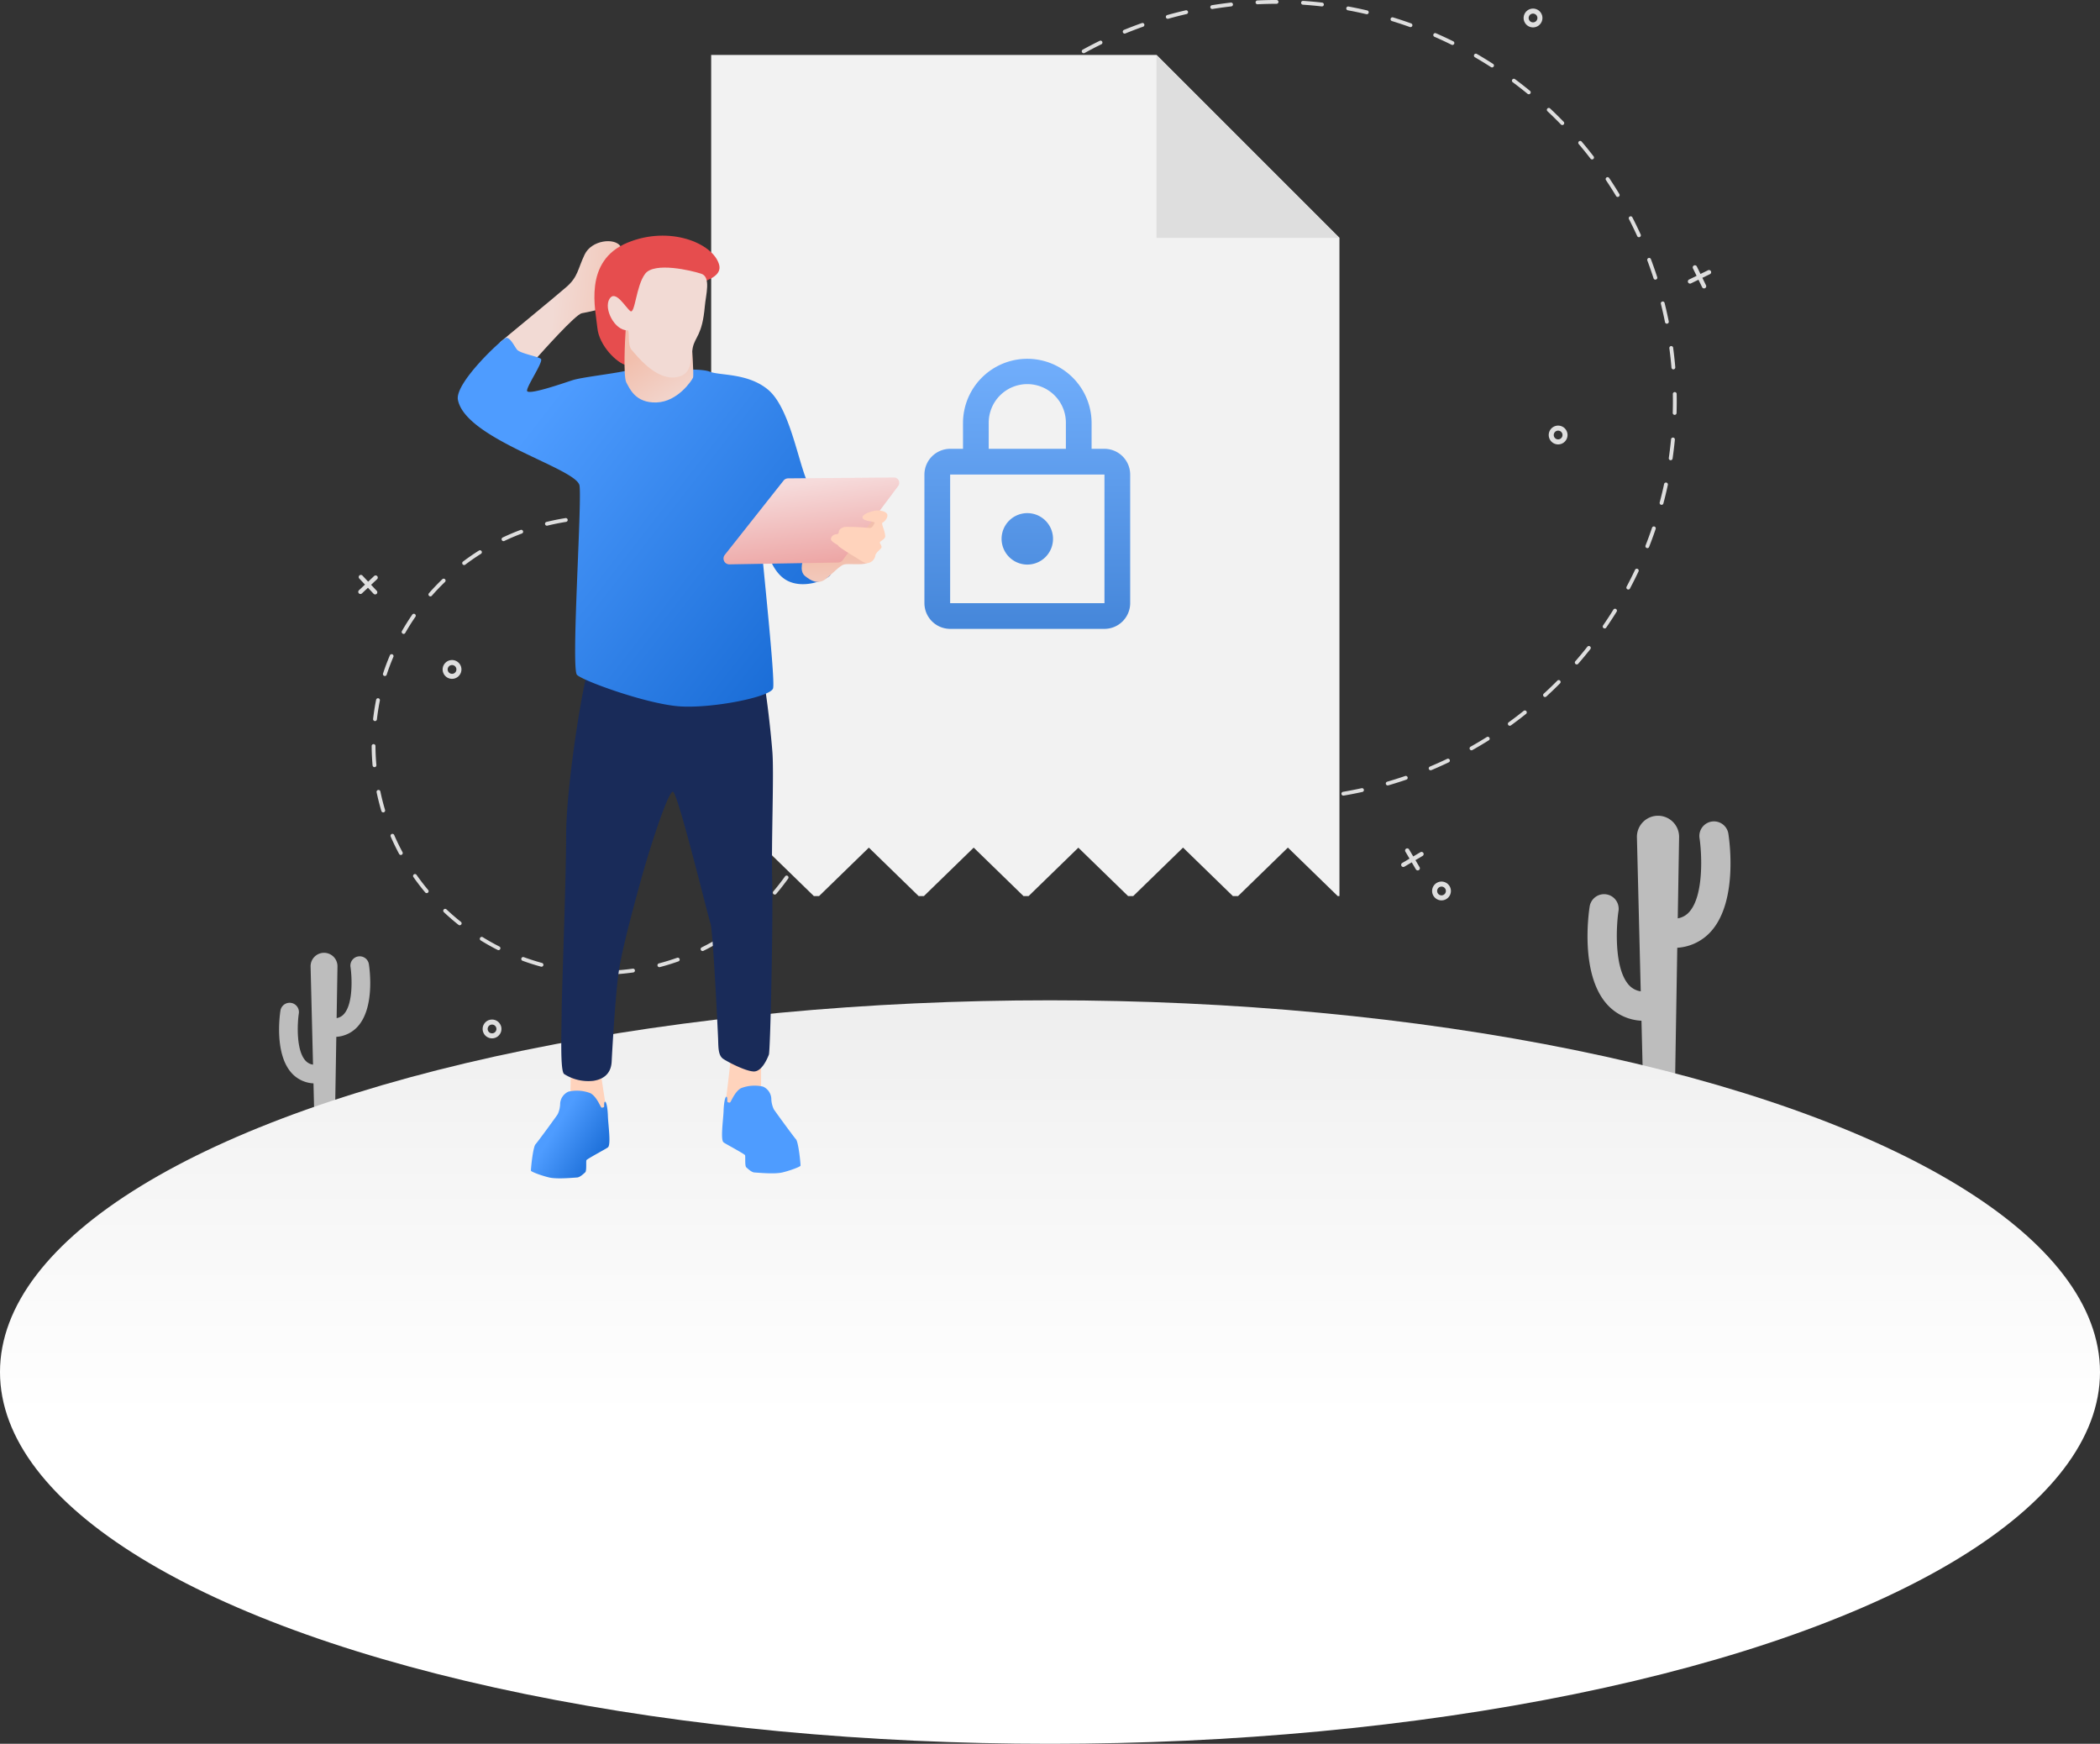 <svg xmlns="http://www.w3.org/2000/svg" xmlns:xlink="http://www.w3.org/1999/xlink" width="510.779" height="424.103" viewBox="0 0 510.779 424.103">
  <rect x="0" y="0" width="510.779" height="424.103" fill="#333333" stroke="none"/>
  <defs>
    <linearGradient id="linear-gradient" x1="0.5" y1="-0.227" x2="0.5" y2="0.559" gradientUnits="objectBoundingBox">
      <stop offset="0" stop-color="#e5e5e5"/>
      <stop offset="0.476" stop-color="#f3f3f3"/>
      <stop offset="1" stop-color="#fff"/>
    </linearGradient>
    <linearGradient id="linear-gradient-2" x1="0.5" x2="0.5" y2="1" gradientUnits="objectBoundingBox">
      <stop offset="0" stop-color="#4e9cff"/>
      <stop offset="0.984" stop-color="#176ad4"/>
    </linearGradient>
    <linearGradient id="linear-gradient-3" x1="86.402" y1="0.412" x2="87.007" y2="0.823" xlink:href="#linear-gradient-2"/>
    <linearGradient id="linear-gradient-4" x1="1.154" y1="0.568" x2="0.42" y2="0.49" gradientUnits="objectBoundingBox">
      <stop offset="0" stop-color="#f2bfad"/>
      <stop offset="1" stop-color="#f2dad4"/>
    </linearGradient>
    <linearGradient id="linear-gradient-5" x1="0.202" y1="0.241" x2="1.023" y2="0.87" xlink:href="#linear-gradient-2"/>
    <linearGradient id="linear-gradient-6" x1="0.51" y1="0.622" x2="0.569" y2="1.822" gradientUnits="objectBoundingBox">
      <stop offset="0" stop-color="#f2bfad"/>
      <stop offset="0.704" stop-color="#f2dad4"/>
    </linearGradient>
    <linearGradient id="linear-gradient-7" x1="0.404" y1="0.306" x2="0.835" y2="1.076" xlink:href="#linear-gradient-4"/>
    <linearGradient id="linear-gradient-8" x1="0.386" y1="0.075" x2="0.681" y2="1.17" gradientUnits="objectBoundingBox">
      <stop offset="0" stop-color="#f6dbdb"/>
      <stop offset="1" stop-color="#eb9a99"/>
    </linearGradient>
    <linearGradient id="linear-gradient-9" x1="0.314" y1="0.412" x2="0.919" y2="0.823" xlink:href="#linear-gradient-2"/>
  </defs>
  <g id="Group_38572" data-name="Group 38572" transform="translate(0 0)">
    <g id="Group_35112" data-name="Group 35112" transform="translate(-0.001 198.408)">
      <path id="Path_81690" data-name="Path 81690" d="M1769.243,909.625a3.549,3.549,0,0,0-7.013,1.1c.51,3.305,1.157,13.661-2.416,17.828a4.769,4.769,0,0,1-2.881,1.656l.325-19.723a5.13,5.13,0,1,0-10.257.042l.927,37.429a4.788,4.788,0,0,1-3-1.672c-3.574-4.167-2.925-14.522-2.416-17.828a3.549,3.549,0,1,0-7.012-1.1c-.255,1.629-2.306,16.129,4.031,23.535a12.015,12.015,0,0,0,8.576,4.216l.4,16.291h7.745l.562-34.038a11.992,11.992,0,0,0,8.4-4.2C1771.549,925.753,1769.5,911.253,1769.243,909.625Z" transform="translate(-1348.853 -905.268)" fill="#bdbdbd"/>
      <path id="Path_81691" data-name="Path 81691" d="M1209.149,965.366a2.262,2.262,0,1,0-4.47.7c.324,2.107.738,8.708-1.541,11.364a3.041,3.041,0,0,1-1.836,1.056l.207-12.573a3.27,3.27,0,1,0-6.539.027l.591,23.859a3.048,3.048,0,0,1-1.913-1.066c-2.278-2.656-1.865-9.258-1.541-11.365a2.262,2.262,0,1,0-4.47-.7c-.163,1.039-1.471,10.282,2.57,15a7.658,7.658,0,0,0,5.467,2.687l.257,10.386h4.937l.358-21.7a7.649,7.649,0,0,0,5.353-2.679C1210.619,975.647,1209.311,966.4,1209.149,965.366Z" transform="translate(-1119.425 -929.281)" fill="#bdbdbd"/>
      <ellipse id="Ellipse_4177" data-name="Ellipse 4177" cx="255.39" cy="90.413" rx="255.39" ry="90.413" transform="translate(0 44.87)" fill="url(#linear-gradient)"/>
    </g>
    <g id="Group_35147" data-name="Group 35147" transform="translate(87.136 0)">
      <g id="Group_35139" data-name="Group 35139">
        <path id="Path_81726" data-name="Path 81726" d="M2913.252,1605.229a.524.524,0,0,0-.719-.185l-1.742,1.029-1.029-1.741a.525.525,0,0,0-.9.534l1.029,1.742-1.741,1.029a.525.525,0,1,0,.533.9l1.742-1.029,1.029,1.742a.525.525,0,0,0,.9-.534l-1.029-1.742,1.741-1.029A.525.525,0,0,0,2913.252,1605.229Z" transform="translate(-2654.187 -1397.781)" fill="#dedede"/>
        <path id="Path_81727" data-name="Path 81727" d="M2944.443,1645.75a2.286,2.286,0,1,1,2.286-2.286A2.288,2.288,0,0,1,2944.443,1645.75Zm0-3.35a1.064,1.064,0,1,0,1.064,1.065A1.066,1.066,0,0,0,2944.443,1642.4Z" transform="translate(-2680.963 -1426.773)" fill="#dedede"/>
        <path id="Path_81728" data-name="Path 81728" d="M1888.209,1799.229a2.286,2.286,0,1,1,2.286-2.286A2.288,2.288,0,0,1,1888.209,1799.229Zm0-3.35a1.064,1.064,0,1,0,1.064,1.064A1.066,1.066,0,0,0,1888.209,1795.879Z" transform="translate(-1855.666 -1546.695)" fill="#dedede"/>
        <path id="Path_81729" data-name="Path 81729" d="M3046.251,674.693a2.286,2.286,0,1,1,2.286-2.286A2.288,2.288,0,0,1,3046.251,674.693Zm0-3.35a1.064,1.064,0,1,0,1.065,1.064A1.065,1.065,0,0,0,3046.251,671.343Z" transform="translate(-2760.511 -668.031)" fill="#dedede"/>
        <path id="Path_81730" data-name="Path 81730" d="M3228.18,955.69a.524.524,0,0,0-.242.7l.886,1.818-1.818.886a.525.525,0,1,0,.459.944l1.819-.886.886,1.819a.525.525,0,1,0,.944-.46l-.886-1.819,1.818-.886a.525.525,0,1,0-.459-.943l-1.819.886-.885-1.818A.526.526,0,0,0,3228.18,955.69Z" transform="translate(-2903.301 -891.121)" fill="#dedede"/>
        <path id="Path_81731" data-name="Path 81731" d="M3074.173,1138.558a2.286,2.286,0,1,1,2.286-2.286A2.289,2.289,0,0,1,3074.173,1138.558Zm0-3.35a1.064,1.064,0,1,0,1.064,1.065A1.066,1.066,0,0,0,3074.173,1135.208Z" transform="translate(-2782.328 -1030.475)" fill="#dedede"/>
        <path id="Path_81732" data-name="Path 81732" d="M1747.819,1300.182a.524.524,0,0,0-.023.742l1.384,1.476-1.475,1.384a.525.525,0,0,0,.718.766l1.475-1.384,1.384,1.475a.525.525,0,0,0,.765-.718l-1.384-1.475,1.476-1.384a.525.525,0,0,0-.718-.765l-1.476,1.384-1.384-1.475A.525.525,0,0,0,1747.819,1300.182Z" transform="translate(-1747.539 -1160.223)" fill="#dedede"/>
        <path id="Path_81733" data-name="Path 81733" d="M1843.7,1399.328a2.286,2.286,0,1,1,2.286-2.286A2.288,2.288,0,0,1,1843.7,1399.328Zm0-3.35a1.064,1.064,0,1,0,1.064,1.064A1.066,1.066,0,0,0,1843.7,1395.978Z" transform="translate(-1820.887 -1234.23)" fill="#dedede"/>
        <g id="Group_35138" data-name="Group 35138" transform="translate(3.261)">
          <g id="Group_35136" data-name="Group 35136" transform="translate(0 125.314)">
            <path id="Path_81734" data-name="Path 81734" d="M1821.369,1345.359a.465.465,0,0,1-.026-.93c1.534-.086,3.088-.24,4.616-.455a.465.465,0,1,1,.13.922c-1.554.219-3.133.375-4.693.463Zm-6.544-.02h-.03c-1.563-.1-3.141-.264-4.69-.495a.465.465,0,0,1,.137-.92c1.522.226,3.074.39,4.611.486a.465.465,0,0,1-.028.93Zm17.616-1.73a.465.465,0,0,1-.117-.915c1.491-.392,2.982-.851,4.432-1.365a.465.465,0,1,1,.311.877c-1.474.522-2.989.989-4.506,1.387A.462.462,0,0,1,1832.441,1343.609Zm-28.676-.107a.467.467,0,0,1-.123-.017c-1.51-.412-3.021-.895-4.493-1.434a.465.465,0,0,1,.321-.874c1.446.53,2.933,1,4.418,1.41a.465.465,0,0,1-.123.914Zm39.173-3.818a.465.465,0,0,1-.207-.882c1.38-.684,2.747-1.434,4.064-2.232a.465.465,0,1,1,.482.8c-1.339.811-2.729,1.575-4.133,2.27A.462.462,0,0,1,1842.938,1339.683Zm-49.632-.215a.464.464,0,0,1-.21-.05c-1.4-.708-2.779-1.484-4.113-2.308a.465.465,0,0,1,.489-.792c1.311.81,2.672,1.573,4.045,2.269a.465.465,0,0,1-.211.88Zm59.112-5.752a.465.465,0,0,1-.287-.832c1.213-.948,2.4-1.96,3.529-3.009a.466.466,0,0,1,.634.682c-1.148,1.066-2.356,2.1-3.589,3.059A.463.463,0,0,1,1852.418,1333.716Zm-68.548-.3a.463.463,0,0,1-.289-.1c-1.227-.974-2.428-2.012-3.568-3.084a.465.465,0,0,1,.638-.678c1.122,1.055,2.3,2.075,3.509,3.033a.465.465,0,0,1-.289.83Zm76.632-7.464a.465.465,0,0,1-.354-.767c1-1.173,1.958-2.4,2.854-3.656a.465.465,0,1,1,.757.541c-.911,1.274-1.887,2.525-2.9,3.718A.464.464,0,0,1,1860.5,1325.956Zm-84.662-.351a.465.465,0,0,1-.357-.166c-1.007-1.2-1.974-2.459-2.874-3.739a.465.465,0,1,1,.761-.535c.885,1.258,1.836,2.495,2.827,3.676a.465.465,0,0,1-.357.764Zm91.028-8.875a.465.465,0,0,1-.407-.689c.742-1.35,1.437-2.747,2.064-4.153a.465.465,0,1,1,.85.379c-.637,1.43-1.343,2.851-2.1,4.223A.465.465,0,0,1,1866.867,1316.73Zm-97.319-.4a.466.466,0,0,1-.41-.245c-.742-1.379-1.435-2.806-2.057-4.243a.465.465,0,1,1,.854-.37c.612,1.413,1.293,2.817,2.023,4.172a.466.466,0,0,1-.409.686Zm101.708-9.916a.466.466,0,0,1-.445-.6c.457-1.472.855-2.98,1.185-4.484a.465.465,0,0,1,.909.2c-.336,1.529-.741,3.063-1.206,4.559A.465.465,0,0,1,1871.256,1306.415Zm-105.991-.44a.466.466,0,0,1-.446-.332c-.448-1.5-.838-3.034-1.16-4.57a.465.465,0,0,1,.911-.191c.317,1.511.7,3.023,1.141,4.494a.466.466,0,0,1-.446.6Zm108.207-10.55-.046,0a.466.466,0,0,1-.418-.508c.149-1.532.234-3.089.252-4.63a.465.465,0,1,1,.93.011c-.019,1.567-.1,3.151-.256,4.709A.465.465,0,0,1,1873.472,1295.424Zm-110.329-.456a.465.465,0,0,1-.463-.424c-.141-1.562-.217-3.147-.227-4.711a.466.466,0,0,1,.463-.468h0a.465.465,0,0,1,.465.463c.009,1.538.084,3.1.223,4.633a.465.465,0,0,1-.422.505Zm110.271-10.752a.465.465,0,0,1-.462-.416c-.163-1.527-.394-3.071-.685-4.588l-.011-.059a.465.465,0,0,1,.914-.177l.011.06c.3,1.543.531,3.112.7,4.665a.465.465,0,0,1-.413.512A.384.384,0,0,1,1873.415,1284.216Zm-110.143-.46a.438.438,0,0,1-.053,0,.465.465,0,0,1-.41-.515c.177-1.556.423-3.124.732-4.659a.465.465,0,1,1,.912.183c-.3,1.51-.546,3.051-.72,4.581A.465.465,0,0,1,1763.272,1283.756Zm107.827-10.568a.466.466,0,0,1-.443-.324c-.467-1.469-1-2.934-1.59-4.355a.465.465,0,0,1,.86-.356c.6,1.445,1.142,2.935,1.617,4.429a.466.466,0,0,1-.443.606Zm-105.431-.383a.459.459,0,0,1-.145-.024.465.465,0,0,1-.3-.587c.489-1.487,1.047-2.972,1.659-4.415a.465.465,0,0,1,.856.364c-.6,1.418-1.151,2.879-1.631,4.341A.466.466,0,0,1,1765.668,1272.8Zm100.969-9.9a.464.464,0,0,1-.406-.238c-.754-1.342-1.574-2.669-2.44-3.943a.465.465,0,1,1,.77-.523c.88,1.3,1.715,2.645,2.481,4.01a.465.465,0,0,1-.405.693Zm-96.414-.345a.466.466,0,0,1-.4-.7c.777-1.359,1.622-2.7,2.511-3.992a.465.465,0,1,1,.766.528c-.874,1.268-1.705,2.589-2.469,3.926A.465.465,0,0,1,1770.223,1262.563Zm89.964-8.815a.466.466,0,0,1-.352-.16c-1.009-1.162-2.081-2.3-3.186-3.37a.465.465,0,1,1,.649-.667c1.123,1.092,2.213,2.245,3.24,3.427a.465.465,0,0,1-.351.77Zm-83.45-.305a.465.465,0,0,1-.35-.772c1.034-1.177,2.13-2.323,3.259-3.408a.465.465,0,1,1,.645.671c-1.11,1.067-2.188,2.194-3.205,3.352A.463.463,0,0,1,1776.737,1253.442Zm75.283-7.37a.463.463,0,0,1-.282-.1c-1.223-.937-2.5-1.832-3.8-2.663a.465.465,0,1,1,.5-.784c1.318.844,2.618,1.755,3.861,2.708a.465.465,0,0,1-.283.834Zm-67.074-.257a.465.465,0,0,1-.281-.836c1.25-.945,2.555-1.847,3.879-2.682a.465.465,0,0,1,.5.787c-1.3.821-2.586,1.708-3.814,2.637A.465.465,0,0,1,1784.946,1245.816Zm57.535-5.628a.466.466,0,0,1-.2-.047c-1.386-.673-2.817-1.295-4.254-1.848a.465.465,0,0,1,.335-.868c1.461.563,2.916,1.2,4.325,1.88a.465.465,0,0,1-.2.884Zm-47.954-.185a.465.465,0,0,1-.2-.886c1.414-.671,2.875-1.29,4.342-1.839a.465.465,0,1,1,.326.871c-1.443.54-2.879,1.149-4.269,1.809A.463.463,0,0,1,1794.527,1240Zm37.427-3.667a.478.478,0,0,1-.115-.014c-1.493-.38-3.02-.7-4.539-.952a.465.465,0,0,1,.152-.918c1.545.256,3.1.582,4.616.968a.465.465,0,0,1-.114.916Zm-26.868-.086a.465.465,0,0,1-.11-.917c.925-.226,1.87-.433,2.81-.614.6-.115,1.21-.222,1.813-.318a.465.465,0,1,1,.146.919c-.593.094-1.193.2-1.783.313-.925.178-1.854.381-2.763.6A.475.475,0,0,1,1805.086,1236.249Zm15.777-1.558h-.021c-.815-.036-1.642-.055-2.457-.055-.723,0-1.457.015-2.181.043a.465.465,0,0,1-.037-.93c.736-.029,1.482-.044,2.218-.044.829,0,1.669.019,2.5.056a.465.465,0,0,1-.021.93Z" transform="translate(-1762.454 -1233.705)" fill="#dedede"/>
          </g>
          <g id="Group_35137" data-name="Group 35137" transform="translate(122.564)">
            <path id="Path_81735" data-name="Path 81735" d="M2426.629,855.258q-.4.026-.8.049a.465.465,0,0,1-.056-.929h0c1.521-.086,3.061-.209,4.58-.367a.465.465,0,0,1,.1.926C2429.183,855.068,2427.9,855.176,2426.629,855.258Zm-7.257.2h-.035c-1.54-.015-3.1-.068-4.634-.157a.465.465,0,1,1,.053-.929c1.521.088,3.065.14,4.59.155a.465.465,0,0,1,.025.93Zm17.46-1.4a.465.465,0,0,1-.108-.923c1.505-.257,3.023-.553,4.508-.879a.465.465,0,1,1,.2.909c-1.5.329-3.031.628-4.551.887Zm-28.5.652a.469.469,0,0,1-.089,0c-1.528-.192-3.071-.423-4.586-.687a.465.465,0,1,1,.16-.917c1.5.262,3.028.491,4.542.68a.465.465,0,0,1-.027.926Zm39.294-3.128a.465.465,0,0,1-.16-.911c1.464-.425,2.937-.891,4.379-1.385a.465.465,0,0,1,.3.88c-1.455.5-2.942.97-4.42,1.4A.472.472,0,0,1,2447.622,851.584Zm-50.191,1.119a.46.46,0,0,1-.14-.013c-1.5-.366-3.005-.774-4.485-1.212a.465.465,0,0,1,.265-.892c1.465.434,2.959.838,4.441,1.2a.465.465,0,0,1-.081.916Zm60.627-4.81a.465.465,0,0,1-.21-.893c1.406-.59,2.816-1.222,4.191-1.879a.465.465,0,1,1,.4.84c-1.388.662-2.811,1.3-4.232,1.9A.464.464,0,0,1,2458.058,847.893Zm-71.225,1.561a.461.461,0,0,1-.191-.028c-1.444-.535-2.9-1.113-4.313-1.717a.465.465,0,1,1,.365-.856c1.4.6,2.842,1.17,4.272,1.7a.465.465,0,0,1-.132.9ZM2468,843.033a.465.465,0,0,1-.259-.87c1.325-.746,2.651-1.534,3.94-2.342a.465.465,0,1,1,.494.788c-1.3.816-2.64,1.612-3.978,2.365A.459.459,0,0,1,2468,843.033Zm-91.315,1.983a.464.464,0,0,1-.24-.049c-1.374-.7-2.749-1.435-4.088-2.2a.465.465,0,0,1,.46-.809c1.326.753,2.688,1.485,4.049,2.176a.465.465,0,0,1-.18.879Zm100.624-7.947a.465.465,0,0,1-.3-.841c1.233-.893,2.46-1.828,3.649-2.779a.465.465,0,0,1,.582.727c-1.2.96-2.44,1.9-3.685,2.806A.458.458,0,0,1,2477.3,837.069Zm-110.2,2.384a.462.462,0,0,1-.286-.076c-1.286-.848-2.568-1.738-3.81-2.645a.465.465,0,0,1,.549-.752c1.231.9,2.5,1.78,3.774,2.62a.465.465,0,0,1-.227.853Zm118.775-9.375a.465.465,0,0,1-.344-.808c1.123-1.028,2.237-2.1,3.311-3.178a.465.465,0,0,1,.66.656c-1.084,1.091-2.209,2.171-3.344,3.209A.463.463,0,0,1,2485.877,830.078Zm-127.656,2.764a.461.461,0,0,1-.328-.107c-1.18-.987-2.353-2.016-3.484-3.058a.465.465,0,1,1,.63-.685c1.121,1.032,2.282,2.051,3.451,3.029a.466.466,0,0,1-.269.821ZM2493.6,822.154a.465.465,0,0,1-.381-.77c1-1.15,1.987-2.339,2.931-3.535a.465.465,0,0,1,.73.577c-.954,1.207-1.95,2.408-2.959,3.569A.464.464,0,0,1,2493.6,822.154Zm-143.454,3.115a.464.464,0,0,1-.368-.144c-1.06-1.114-2.108-2.269-3.113-3.431a.465.465,0,1,1,.7-.609c1,1.152,2.034,2.3,3.084,3.4a.465.465,0,0,1-.306.785ZM2500.383,813.4a.465.465,0,0,1-.413-.728c.864-1.257,1.71-2.551,2.513-3.846a.465.465,0,0,1,.791.491c-.811,1.308-1.665,2.614-2.538,3.883A.464.464,0,0,1,2500.383,813.4Zm-157.392,3.43a.465.465,0,0,1-.4-.184c-.925-1.226-1.833-2.492-2.7-3.761a.465.465,0,1,1,.769-.525c.858,1.258,1.758,2.511,2.674,3.725a.466.466,0,0,1-.341.745Zm163.14-12.9a.465.465,0,0,1-.44-.683c.717-1.348,1.41-2.73,2.061-4.108a.466.466,0,0,1,.842.4c-.657,1.391-1.357,2.787-2.081,4.148A.464.464,0,0,1,2506.13,803.936Zm-169.285,3.7a.465.465,0,0,1-.431-.228c-.779-1.323-1.536-2.683-2.25-4.042a.465.465,0,1,1,.823-.433c.708,1.346,1.458,2.693,2.229,4a.466.466,0,0,1-.371.7Zm173.92-13.768a.465.465,0,0,1-.463-.635c.559-1.422,1.09-2.875,1.579-4.319a.465.465,0,1,1,.881.3c-.494,1.458-1.03,2.926-1.594,4.361A.467.467,0,0,1,2510.765,793.873ZM2331.792,797.8a.465.465,0,0,1-.456-.276c-.623-1.407-1.22-2.848-1.776-4.283a.466.466,0,0,1,.868-.336c.55,1.422,1.141,2.849,1.759,4.242a.466.466,0,0,1-.4.653Zm182.43-14.46a.466.466,0,0,1-.48-.584c.392-1.477.754-2.983,1.074-4.475a.465.465,0,0,1,.91.2c-.323,1.507-.688,3.027-1.085,4.518A.465.465,0,0,1,2514.222,783.342Zm-186.325,4.1a.465.465,0,0,1-.474-.326c-.458-1.468-.886-2.968-1.273-4.458a.465.465,0,1,1,.9-.234c.384,1.476.809,2.961,1.261,4.416a.465.465,0,0,1-.414.6Zm188.549-14.953a.464.464,0,0,1-.491-.531c.219-1.508.405-3.042.552-4.559a.465.465,0,0,1,.927.09c-.149,1.532-.336,3.081-.557,4.6A.465.465,0,0,1,2516.445,772.487ZM2325.211,776.7a.465.465,0,0,1-.487-.377c-.287-1.509-.543-3.048-.76-4.574a.465.465,0,0,1,.922-.131c.215,1.511.469,3.036.753,4.531a.465.465,0,0,1-.37.544A.422.422,0,0,1,2325.211,776.7Zm192.2-15.242h-.045a.465.465,0,0,1-.451-.479c.045-1.523.054-3.068.026-4.592a.465.465,0,1,1,.93-.017c.028,1.539.02,3.1-.026,4.636A.465.465,0,0,1,2517.407,761.459Zm-193.651,4.265a.466.466,0,0,1-.494-.429q-.041-.544-.077-1.087c-.076-1.176-.131-2.368-.164-3.544a.465.465,0,1,1,.93-.026c.033,1.165.088,2.346.164,3.51q.035.538.075,1.077a.465.465,0,0,1-.429.5ZM2517.1,750.393a.465.465,0,0,1-.494-.425c-.128-1.516-.294-3.053-.494-4.568l-.02-.147a.465.465,0,0,1,.923-.123l.02.149c.2,1.528.37,3.079.5,4.61a.466.466,0,0,1-.425.5Zm-193.555,4.263h-.048a.465.465,0,0,1-.448-.483c.059-1.538.156-3.1.288-4.628a.465.465,0,1,1,.927.08c-.131,1.518-.227,3.06-.285,4.584A.465.465,0,0,1,2323.547,754.656Zm191.976-15.373a.467.467,0,0,1-.486-.373c-.3-1.5-.64-3-1.01-4.48a.465.465,0,0,1,.9-.226c.374,1.492.717,3.013,1.02,4.523a.466.466,0,0,1-.365.548A.449.449,0,0,1,2515.523,739.283ZM2324.6,743.637a.466.466,0,0,1-.49-.535c.235-1.525.511-3.064.82-4.576a.465.465,0,1,1,.912.186c-.306,1.5-.578,3.022-.812,4.532A.466.466,0,0,1,2324.6,743.637Zm188.125-15.065a.466.466,0,0,1-.473-.321c-.468-1.451-.978-2.909-1.515-4.335a.465.465,0,0,1,.871-.328c.542,1.44,1.057,2.913,1.53,4.377a.466.466,0,0,1-.413.607Zm-185.805,4.22a.46.46,0,0,1-.153-.016.465.465,0,0,1-.325-.572c.409-1.486.859-2.982,1.339-4.448a.465.465,0,1,1,.885.289c-.475,1.452-.922,2.934-1.326,4.405A.466.466,0,0,1,2326.924,732.792Zm181.805-14.542a.466.466,0,0,1-.454-.271c-.631-1.388-1.305-2.778-2-4.133a.465.465,0,0,1,.828-.426c.7,1.368,1.384,2.772,2.022,4.173a.465.465,0,0,1-.393.657Zm-178.257,4.041a.466.466,0,0,1-.461-.638c.576-1.428,1.194-2.863,1.838-4.263a.465.465,0,1,1,.845.388c-.637,1.387-1.25,2.808-1.82,4.222A.466.466,0,0,1,2330.472,722.291Zm173.1-13.829a.466.466,0,0,1-.429-.224c-.784-1.3-1.612-2.6-2.459-3.869a.465.465,0,0,1,.773-.518c.855,1.277,1.691,2.591,2.483,3.906a.465.465,0,0,1-.368.7Zm-168.38,3.807a.465.465,0,0,1-.438-.687c.734-1.353,1.511-2.706,2.31-4.024a.465.465,0,0,1,.8.482c-.791,1.305-1.561,2.646-2.288,3.986A.467.467,0,0,1,2335.195,712.269Zm162.141-12.936a.465.465,0,0,1-.4-.18c-.93-1.206-1.9-2.406-2.887-3.566a.465.465,0,0,1,.71-.6c.995,1.171,1.975,2.382,2.914,3.6a.465.465,0,0,1-.338.748Zm-156.312,3.519a.465.465,0,0,1-.411-.731c.884-1.26,1.809-2.517,2.75-3.734a.465.465,0,0,1,.736.569c-.933,1.206-1.85,2.45-2.724,3.7A.465.465,0,0,1,2341.024,702.852Zm149.068-11.882a.465.465,0,0,1-.364-.14c-1.061-1.093-2.163-2.175-3.275-3.217a.465.465,0,1,1,.636-.679c1.123,1.052,2.235,2.144,3.306,3.248a.465.465,0,0,1-.3.788Zm-142.21,3.19a.465.465,0,0,1-.379-.773c1.02-1.152,2.081-2.295,3.154-3.4a.465.465,0,1,1,.667.649c-1.062,1.091-2.113,2.223-3.124,3.365A.462.462,0,0,1,2347.882,694.16Zm134.062-10.679a.466.466,0,0,1-.325-.1c-1.178-.966-2.4-1.917-3.62-2.826a.465.465,0,0,1,.555-.747c1.236.918,2.466,1.878,3.655,2.854a.465.465,0,0,1-.265.824ZM2355.677,686.3a.465.465,0,0,1-.342-.81c1.143-1.028,2.327-2.043,3.517-3.015a.465.465,0,1,1,.589.721c-1.179.963-2.351,1.968-3.484,2.986A.463.463,0,0,1,2355.677,686.3Zm117.317-9.344a.464.464,0,0,1-.282-.073c-1.281-.827-2.6-1.634-3.919-2.4a.465.465,0,0,1,.467-.805c1.332.772,2.663,1.587,3.956,2.422a.465.465,0,0,1-.222.856Zm-108.684,2.428a.465.465,0,0,1-.3-.843c1.252-.891,2.543-1.763,3.835-2.593a.465.465,0,0,1,.5.783c-1.281.822-2.559,1.686-3.8,2.568A.461.461,0,0,1,2364.311,679.388Zm99.051-7.893a.466.466,0,0,1-.236-.047c-1.367-.676-2.77-1.328-4.169-1.939a.465.465,0,0,1,.373-.853c1.412.616,2.828,1.275,4.209,1.957a.465.465,0,0,1-.177.881Zm-89.689,2.012a.465.465,0,0,1-.255-.872c1.348-.743,2.732-1.463,4.114-2.14a.465.465,0,1,1,.41.836c-1.368.671-2.74,1.383-4.075,2.119A.457.457,0,0,1,2373.672,673.506Zm79.492-6.346a.467.467,0,0,1-.187-.026c-1.437-.516-2.906-1-4.365-1.45a.465.465,0,1,1,.272-.89c1.473.451,2.956.943,4.407,1.464a.465.465,0,0,1-.128.9Zm-69.505,1.57a.465.465,0,0,1-.206-.9c1.424-.583,2.881-1.139,4.333-1.653a.465.465,0,0,1,.311.877c-1.437.509-2.881,1.06-4.291,1.637A.474.474,0,0,1,2383.659,668.73Zm58.875-4.711a.464.464,0,0,1-.136-.011c-1.488-.348-3-.664-4.506-.94a.465.465,0,1,1,.168-.915c1.517.279,3.047.6,4.55.949a.465.465,0,0,1-.076.917Zm-48.406,1.113a.465.465,0,0,1-.156-.913c1.48-.416,2.991-.8,4.492-1.147a.465.465,0,1,1,.209.907c-1.487.342-2.984.724-4.449,1.136A.484.484,0,0,1,2394.127,665.132Zm37.49-3.011a.46.46,0,0,1-.084,0c-1.513-.174-3.052-.314-4.574-.415a.465.465,0,1,1,.062-.928c1.536.1,3.09.243,4.618.419a.465.465,0,0,1-.022.927Zm-26.68.629a.465.465,0,0,1-.1-.924c.948-.153,1.911-.294,2.865-.42.574-.076,1.156-.147,1.729-.213a.465.465,0,1,1,.106.925c-.568.065-1.145.135-1.713.21-.945.125-1.9.265-2.838.416Zm15.628-1.261h-.031c-1.522,0-3.066.037-4.591.11a.465.465,0,0,1-.052-.929h.008c1.539-.073,3.1-.111,4.635-.111a.465.465,0,0,1,.031.93Z" transform="translate(-2323.02 -660.56)" fill="#dedede"/>
          </g>
        </g>
      </g>
      <g id="Group_35142" data-name="Group 35142" transform="translate(85.847 13.366)">
        <g id="Group_35140" data-name="Group 35140">
          <path id="Path_81736" data-name="Path 81736" d="M2292.982,766.179V926.256h-.42l-12.12-11.793-12.12,11.793h-1.262l-12.12-11.793-12.121,11.793h-1.246l-12.1-11.771-12.1,11.771h-1.24l-12.112-11.784-12.112,11.784h-1.278l-12.112-11.784-12.112,11.784h-1.263l-12.089-11.762-12.088,11.762h-.8V721.69h108.319Z" transform="translate(-2140.174 -721.69)" fill="#f2f2f2"/>
          <path id="Path_81737" data-name="Path 81737" d="M2680.082,766.179h-44.489V721.69Z" transform="translate(-2527.273 -721.69)" fill="#dedede"/>
        </g>
      </g>
    </g>
    <path id="Path_108545" data-name="Path 108545" d="M47.79,22.895H44.662V16.639a15.639,15.639,0,1,0-31.278,0v6.256H10.256A6.274,6.274,0,0,0,4,29.151V60.429a6.274,6.274,0,0,0,6.256,6.256H47.79a6.274,6.274,0,0,0,6.256-6.256V29.151A6.274,6.274,0,0,0,47.79,22.895ZM19.639,16.639a9.384,9.384,0,1,1,18.767,0v6.256H19.639ZM47.79,60.429H10.256V29.151H47.79ZM29.023,51.046a6.256,6.256,0,1,0-6.256-6.256A6.274,6.274,0,0,0,29.023,51.046Z" transform="translate(220.846 86.261)" opacity="0.783" fill="url(#linear-gradient-2)"/>
    <g id="Group_38669" data-name="Group 38669" transform="translate(111.328 57.309)">
      <path id="Path_81692" data-name="Path 81692" d="M1571.768,948.992s-.129,7.606,0,8.368-2.977,5.219-4.247,5.022-3.809-.621-4.175-1.044-.205-1.421-.074-2.333,1.081-9.195,1.081-9.618S1570.357,947.836,1571.768,948.992Z" transform="translate(-1497.925 -749.583)" fill="#ffd3bc"/>
      <path id="Path_81693" data-name="Path 81693" d="M1565.976,964.505c-1.589.858-2.48,3.47-2.705,3.5s-.646-.032-.646-.29.064-1.129-.226-1.129-.613,1.419-.678,3.484-.8,6.988,0,7.615c.5.393,5.1,2.807,5.227,3.13s-.1,2.581.291,2.936,1.29,1.226,2,1.259,4.808.452,6.744,0,4.387-1.388,4.452-1.646-.484-5.743-1.1-6.421-5.033-6.743-5.388-7.292a6.264,6.264,0,0,1-.613-2.646,3.409,3.409,0,0,0-2-2.871A9.117,9.117,0,0,0,1565.976,964.505Z" transform="translate(-1497.057 -757.166)" fill="url(#linear-gradient-3)"/>
      <path id="Path_81694" data-name="Path 81694" d="M1488.758,957.651s0,4.429-.128,5.191,2.978,5.219,4.247,5.022,3.809-.62,4.175-1.043.206-1.421.075-2.333-.949-6.018-.949-6.441S1490.168,956.494,1488.758,957.651Z" transform="translate(-1461.272 -753.843)" fill="#ffd3bc"/>
      <path id="Path_81695" data-name="Path 81695" d="M1490.756,764.672c-1.8,6.534-5.2,28.921-5.2,39.8s-1.088,38.617-1.088,42.833-.454,14.674.635,15.218a10.887,10.887,0,0,0,7.081,1.634c3.45-.545,4.358-2.724,4.448-4.721s.908-16.34,1.725-21.878,3.722-16.218,5.629-23.088,6.354-20.684,7.535-20.631,8.532,30.317,9.144,32.032,1.78,26.085,1.856,28.13,0,4.014,1.287,4.848,5.226,2.878,7.27,3.029,3.408-3.105,3.787-4.09,1.05-33.58.808-42.522.465-25.616.051-31.053-1.743-17.089-2.589-19.54S1490.756,764.672,1490.756,764.672Z" transform="translate(-1459.183 -658.603)" fill="#192b59"/>
      <path id="Path_81696" data-name="Path 81696" d="M1463.472,588.334c1.715-1.906,9.719-10.927,11.307-11.244s5.454-1.016,6.316-1.906,4.508-12.336,3.065-14.418-7.013-1.491-8.7,2.053-1.6,5.4-4.388,7.847-14.917,12.367-16.047,13.369,1.111,5.87,2.883,6.714S1463.472,588.334,1463.472,588.334Z" transform="translate(-1444.589 -558.218)" fill="url(#linear-gradient-4)"/>
      <path id="Path_81697" data-name="Path 81697" d="M1475.778,613.858c-4.09.857-10.884,1.583-13.127,2.309s-11.082,3.826-11.016,2.507,4.09-7.124,3.364-7.718-5.079-1.319-5.8-2.243-1.715-3.1-2.7-2.837-12.461,10.949-11.675,15.04c1.851,9.644,28.963,16.671,29.581,20.878s-2.1,44.537-.619,46.021,17.2,7.175,25.114,7.671,21.807-2.263,22.565-4.349-3.864-42.156-3.327-42.156.688,12.614,6.718,15.876c3.981,2.153,9.458-.065,10.506-1.253s-3.742-17.958-5.91-23.613-4.241-17.342-9.142-21.489-11.819-3.441-14.2-4.416-10.373-.276-12.388-.486A73.272,73.272,0,0,0,1475.778,613.858Z" transform="translate(-1434.776 -580.994)" fill="url(#linear-gradient-5)"/>
      <path id="Path_81698" data-name="Path 81698" d="M1607.9,698.319s-7.051,2.131-7.6,2.864-1.528,3.667,0,4.89,3.2,2.136,5.016.727,3.465-3.309,4.513-3.549,4.18.211,5.5-.306,3.811-10.489,2.8-11.094S1607.9,698.319,1607.9,698.319Z" transform="translate(-1515.819 -623.29)" fill="url(#linear-gradient-6)"/>
      <path id="Path_81699" data-name="Path 81699" d="M1508.016,588.428c-2.276-.472-6.668-4.768-7.071-9.133-.393-4.253-3.52-16.206,7.367-20.689,10.215-4.206,20.727.121,22.238,5.309,1.411,4.844-10.58,5.062-14.976,8.217s-4.7,5.25-5.792,4.751S1508.016,588.428,1508.016,588.428Z" transform="translate(-1466.983 -556.911)" fill="#e64d4e"/>
      <path id="Path_81700" data-name="Path 81700" d="M1514.926,600.246c-.145,1.948-.634,11.37.181,12.757.749,1.274,2.08,4.976,7.3,4.813s8.607-5.384,8.892-6-.327-8.158-.327-9.423-7.016-4.242-9.831-4.161S1515.061,598.414,1514.926,600.246Z" transform="translate(-1474.076 -577.245)" fill="url(#linear-gradient-7)"/>
      <path id="Path_81701" data-name="Path 81701" d="M1511.468,587.465c.589-.017-.107,3.574.96,4.747s5.709,7.293,10.622,6.695c4.249-.517,3.639-4.178,4.252-7.192.556-2.737,2.322-2.972,2.942-10.117.24-2.766,1.547-7.095-.854-7.895s-11.415-2.934-13.655,0-2.454,9.975-3.627,9.068-3.627-5.334-5.068-2.934S1508.32,587.555,1511.468,587.465Z" transform="translate(-1470.138 -564.435)" fill="#f2dad4"/>
      <path id="Path_81702" data-name="Path 81702" d="M1576.653,673.459l-14.3,18.077a1.42,1.42,0,0,0,1.138,2.3l26.428-.449a1.42,1.42,0,0,0,1.113-.569l13.507-18.05a1.29,1.29,0,0,0-1.043-2.062l-25.743.213A1.419,1.419,0,0,0,1576.653,673.459Z" transform="translate(-1497.398 -613.888)" fill="url(#linear-gradient-8)"/>
      <path id="Path_81703" data-name="Path 81703" d="M1624.58,688.511c-1.391.14-3.412.922-3.412,1.65s1.622.927,2.069,1,1.035.208.867.431-.5,1.343-1.4,1.147a54.754,54.754,0,0,0-5.566-.252c-.755,0-1.65.532-1.706,1.091s-.224.672-.671.7-1.259.448-1.259,1.174,1.8,1.382,1.8,1.639,3.525,2.41,4.215,2.81,1.982,1.418,2.709,1.418a2.2,2.2,0,0,0,2.036-1.691c.091-1,1.527-1.727,1.545-2.218s-.455-.854-.4-1.163,1.309-.746,1.309-1.527a8.863,8.863,0,0,0-.563-2.163c-.072-.328-.364-1.036-.072-1.127s1.308-1.036,1.126-1.909S1625.223,688.446,1624.58,688.511Z" transform="translate(-1522.718 -621.659)" fill="#ffd3bc"/>
      <path id="Path_81704" data-name="Path 81704" d="M1484.308,966.911c1.588.859,2.479,3.469,2.705,3.5s.645-.033.645-.291-.065-1.129.226-1.129.613,1.42.678,3.485.8,6.988,0,7.614c-.5.393-5.1,2.807-5.227,3.13s.1,2.581-.291,2.936-1.29,1.226-2,1.258-4.807.451-6.743,0-4.388-1.387-4.453-1.645.484-5.743,1.1-6.421,5.034-6.744,5.388-7.292a6.26,6.26,0,0,0,.613-2.646,3.409,3.409,0,0,1,2-2.871A9.115,9.115,0,0,1,1484.308,966.911Z" transform="translate(-1452.031 -758.349)" fill="url(#linear-gradient-9)"/>
    </g>
  </g>
</svg>
